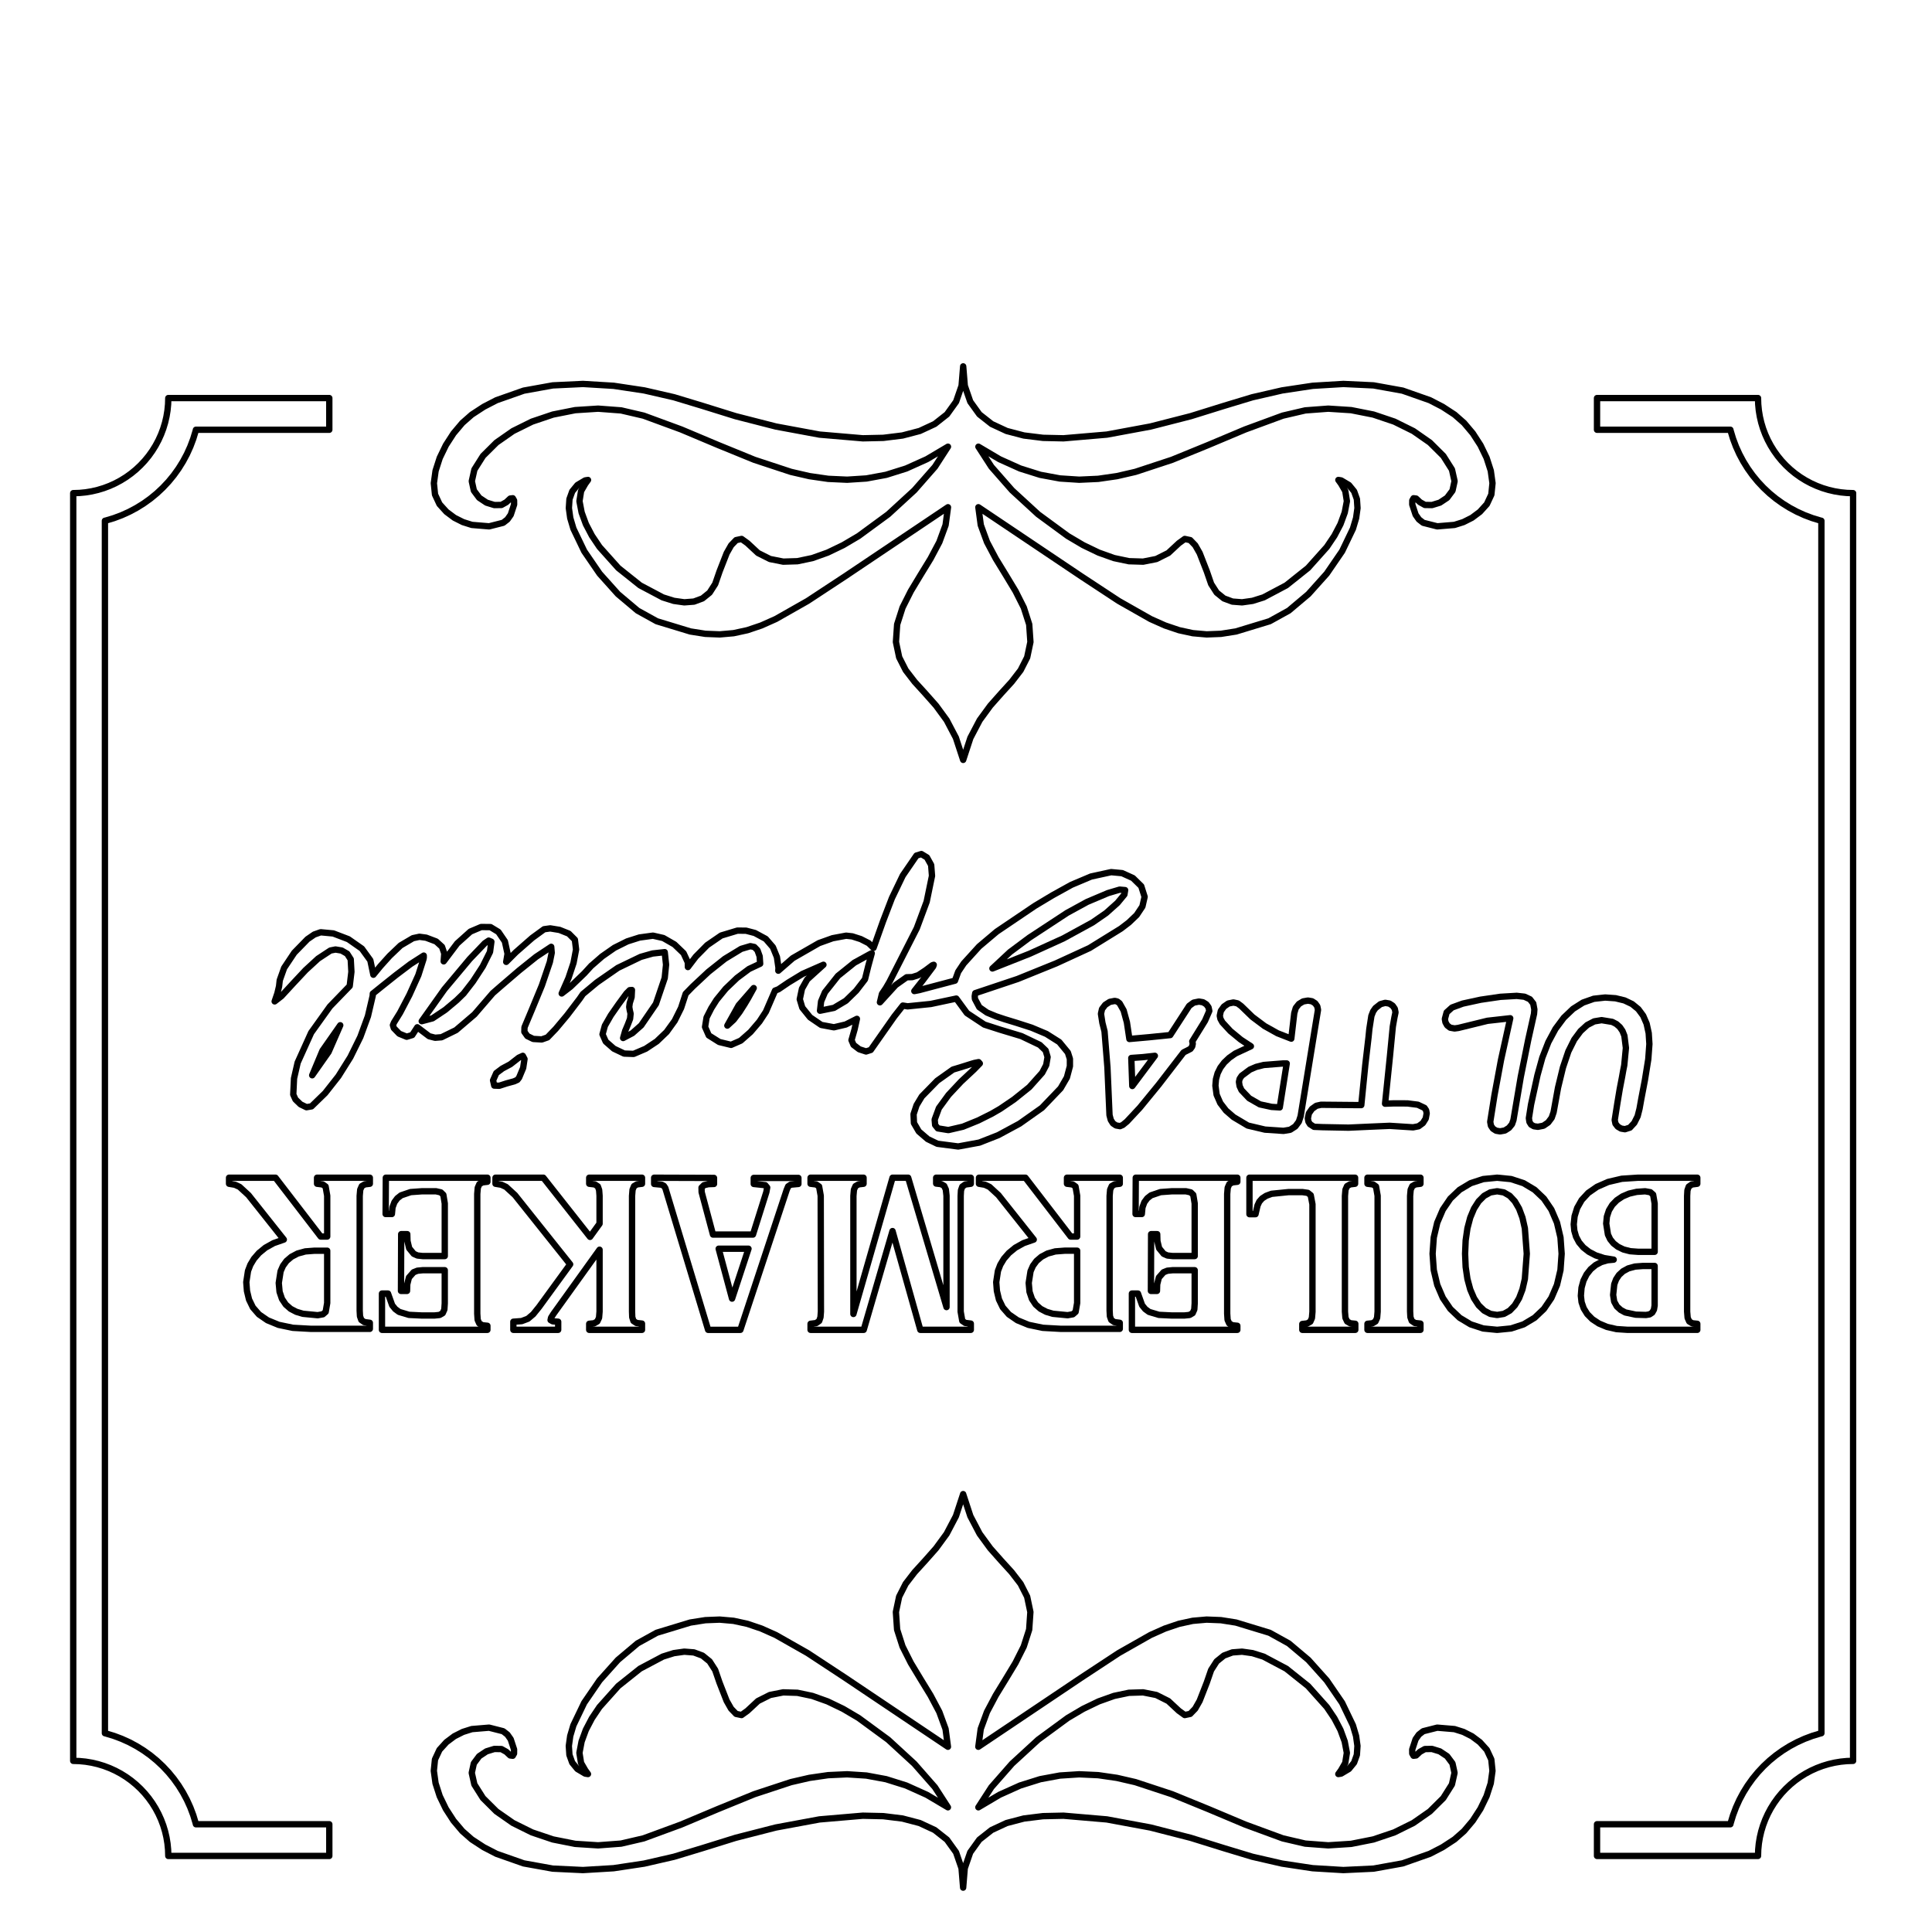 <?xml version="1.0" encoding="UTF-8" standalone="no"?>
<svg
   width="304.8mm"
   height="304.8mm"
   viewBox="0 0 304.8 304.8"
   version="1.1"
   id="svg36"
   sodipodi:docname="svg_3_1x1.svg"
   inkscape:version="1.3.2 (091e20e, 2023-11-25, custom)"
   xmlns:inkscape="http://www.inkscape.org/namespaces/inkscape"
   xmlns:sodipodi="http://sodipodi.sourceforge.net/DTD/sodipodi-0.dtd"
   xmlns="http://www.w3.org/2000/svg"
   xmlns:svg="http://www.w3.org/2000/svg">
  <defs
     id="defs36" />
  <sodipodi:namedview
     id="namedview36"
     pagecolor="#ffffff"
     bordercolor="#666666"
     borderopacity="1.0"
     inkscape:showpageshadow="2"
     inkscape:pageopacity="0.0"
     inkscape:pagecheckerboard="0"
     inkscape:deskcolor="#d1d1d1"
     inkscape:document-units="mm"
     inkscape:zoom="0.71267364"
     inkscape:cx="577.40314"
     inkscape:cy="351.49329"
     inkscape:window-width="1920"
     inkscape:window-height="1017"
     inkscape:window-x="-8"
     inkscape:window-y="-8"
     inkscape:window-maximized="1"
     inkscape:current-layer="svg36" />
  <desc
     id="desc1">Output from Flights of Ideas SVG Sketchup Plugin</desc>
  <path
     style="fill:none;stroke:#0000FF;stroke-width:1;stroke-miterlimit:4;stroke-dasharray:none;stroke-linejoin:round;stroke-linecap:round"
     d="M 136.236,186.754"
     id="path9612" />
  <path
     style="fill:none;stroke:#0000FF;stroke-width:1;stroke-miterlimit:4;stroke-dasharray:none;stroke-linejoin:round;stroke-linecap:round"
     d="M 135.456,186.846"
     id="path9611" />
  <path
     style="fill:none;stroke:#0000FF;stroke-width:1;stroke-miterlimit:4;stroke-dasharray:none;stroke-linejoin:round;stroke-linecap:round"
     d="M 16.728,273.481"
     id="path5793" />
  <path
     style="fill:none;stroke:#0000FF;stroke-width:1;stroke-miterlimit:4;stroke-dasharray:none;stroke-linejoin:round;stroke-linecap:round"
     d="M 16.552,273.44"
     id="path5792" />
  <path
     style="fill:none;stroke:#000000;stroke-width:1;stroke-miterlimit:4;stroke-dasharray:none;stroke-linejoin:round;stroke-linecap:round"
     d="m 136.236,185.8 h -8.357 v 0.953 l 0.88,0.108 0.464,0.324 0.256,1.457 0.032,18.283 -0.068,0.881 -0.204,0.592 -0.476,0.336 -0.884,0.112 V 209.8 h 8.384 l 4.544,-15.584 4.384,15.584 h 7.968 v -0.984 l -0.88,-0.108 -0.464,-0.324 -0.256,-1.457 v -18.252 l 0.048,-0.88 0.208,-0.592 0.48,-0.336 0.864,-0.112 V 185.8 h -5.466 v 0.922 l 0.78,0.092 0.484,0.276 0.26,0.572 0.108,0.98 v 17.568 L 143.276,185.8 h -2.464 l -6.176,21.498 v -18.624 l 0.084,-0.98 0.252,-0.572 0.484,-0.276 0.78,-0.092 V 185.8"
     id="face0-interior" />
  <path
     style="fill:none;stroke:#000000;stroke-width:1;stroke-miterlimit:4;stroke-dasharray:none;stroke-linejoin:round;stroke-linecap:round"
     d="m 240.871,197.794 -0.304,3.983 -0.38,1.648 -0.532,1.392 -0.672,1.12 -0.801,0.832 -0.929,0.516 -1.057,0.172 -1.073,-0.172 -0.977,-0.516 -0.865,-0.832 -0.736,-1.12 -0.596,-1.392 -0.444,-1.648 -0.276,-1.884 -0.092,-2.1 0.092,-2.108 0.276,-1.908 0.444,-1.68 0.596,-1.424 0.736,-1.152 0.865,-0.864 0.977,-0.54 1.073,-0.18 1.057,0.18 0.929,0.54 0.801,0.864 0.672,1.152 0.532,1.424 0.38,1.68 0.304,4.015"
     id="path5791" />
  <path
     style="fill:none;stroke:#000000;stroke-width:1;stroke-miterlimit:4;stroke-dasharray:none;stroke-linejoin:round;stroke-linecap:round"
     d="m 246.371,197.8 -0.184,-2.572 -0.552,-2.34 -0.884,-2.06 -1.18,-1.732 -1.465,-1.392 -1.737,-1.04 -1.981,-0.648 -2.197,-0.216 -2.197,0.216 -1.981,0.648 -1.737,1.04 -1.465,1.392 -1.18,1.732 -0.884,2.06 -0.552,2.34 -0.184,2.572 0.184,2.572 0.552,2.34 0.884,2.06 1.18,1.732 1.465,1.392 1.737,1.04 1.981,0.648 2.197,0.216 2.197,-0.216 1.981,-0.648 1.737,-1.04 1.465,-1.392 1.18,-1.732 0.884,-2.06 0.552,-2.34 0.184,-2.572"
     id="face1-interior" />
  <path
     style="fill:none;stroke:#000000;stroke-width:1;stroke-miterlimit:4;stroke-dasharray:none;stroke-linejoin:round;stroke-linecap:round"
     d="m 169.933,205.571 -0.24,1.392 -0.436,0.38 -0.827,0.148 -2.318,-0.224 -1.039,-0.308 -0.911,-0.476 -0.763,-0.668 -0.595,-0.884 -0.384,-1.128 -0.128,-1.4 0.288,-1.84 0.38,-0.864 0.563,-0.768 0.763,-0.652 0.979,-0.516 1.215,-0.336 1.471,-0.112 1.982,0 v 8.256"
     id="path5790" />
  <path
     style="fill:none;stroke:#000000;stroke-width:1;stroke-miterlimit:4;stroke-dasharray:none;stroke-linejoin:round;stroke-linecap:round"
     d="m 176.658,209.644 v -0.953 l -0.864,-0.112 -0.48,-0.336 -0.208,-0.593 -0.048,-0.881 v -18.094 l 0.084,-0.981 0.252,-0.572 0.484,-0.276 0.78,-0.092 V 185.8 h -8.325 v 0.953 l 0.88,0.108 0.464,0.324 0.256,1.458 v 6.438 h -1.023 L 161.776,185.8 h -7.328 v 0.953 l 0.928,0.156 0.736,0.34 1.408,1.297 5.568,7.013 -1.604,0.56 -1.292,0.72 -1.02,0.836 -0.788,0.908 -0.572,0.952 -0.372,0.968 -0.272,1.776 0.108,1.388 0.324,1.348 0.608,1.252 0.96,1.1 1.344,0.924 1.76,0.724 2.244,0.468 2.796,0.156 h 9.345"
     id="face2-interior" />
  <path
     style="fill:none;stroke:#000000;stroke-width:1;stroke-miterlimit:4;stroke-dasharray:none;stroke-linejoin:round;stroke-linecap:round"
     d="m 113.382,197.003 h 4.704 l -2.592,7.872 -2.112,-7.872"
     id="path5789" />
  <path
     style="fill:none;stroke:#000000;stroke-width:1;stroke-miterlimit:4;stroke-dasharray:none;stroke-linejoin:round;stroke-linecap:round"
     d="m 116.805,209.8 7.296,-22.055 0.24,-0.58 0.4,-0.268 1.216,-0.112 v -0.953 l -7.04,0 v 0.953 l 1.808,0.192 0.308,0.369 -0.132,0.722 -2.112,6.702 h -6.304 l -1.792,-6.702 -0.016,-0.706 0.384,-0.385 0.688,-0.16 0.896,-0.032 v -0.953 l -9.44,-0.031 2e-5,0.984 1.168,0.112 0.364,0.188 0.228,0.34 6.752,22.375 h 5.088"
     id="face3-interior" />
  <path
     style="fill:none;stroke:#000000;stroke-width:1;stroke-miterlimit:4;stroke-dasharray:none;stroke-linejoin:round;stroke-linecap:round"
     d="m 292.352,277.8 0,-200 -0.981,-0.032 -0.977,-0.096 -0.968,-0.16 -0.956,-0.223 -0.939,-0.285 -0.178,-0.067 -0.74,-0.279 -0.894,-0.405 -0.866,-0.463 -0.834,-0.518 -0.798,-0.572 -0.759,-0.623 -0.716,-0.671 -0.671,-0.716 -0.623,-0.759 -0.572,-0.798 L 279.361,70.3 278.899,69.434 278.494,68.54 278.215,67.8 l -0.067,-0.178 -0.285,-0.939 -0.223,-0.956 -0.16,-0.968 -0.096,-0.977 L 277.352,62.8 h -25.4 v 5 h 21.04 l 0.041,0.176 0.38,1.252 0.461,1.225 0.54,1.192 0.617,1.154 0.691,1.111 0.762,1.064 0.83,1.012 0.895,0.955 0.955,0.895 1.012,0.83 1.064,0.762 1.111,0.691 1.154,0.617 1.192,0.54 1.225,0.461 1.252,0.38 0.176,0.041 0,191.281 -0.176,0.041 -1.252,0.38 -1.225,0.461 -1.192,0.54 -1.154,0.617 -1.111,0.691 -1.064,0.762 -1.012,0.83 -0.955,0.895 -0.895,0.955 -0.83,1.012 -0.762,1.064 -0.691,1.111 -0.617,1.154 -0.54,1.192 -0.461,1.225 -0.38,1.252 -0.041,0.176 -21.04,0 v 5 l 25.4,0 0.032,-0.981 0.096,-0.977 0.16,-0.968 0.223,-0.956 0.285,-0.939 0.067,-0.178 0.279,-0.74 0.405,-0.894 0.463,-0.866 0.518,-0.834 0.572,-0.798 0.623,-0.759 0.671,-0.716 0.716,-0.671 0.759,-0.623 0.798,-0.572 0.834,-0.518 0.866,-0.463 0.894,-0.405 0.74,-0.279 0.178,-0.067 0.939,-0.285 0.956,-0.223 0.968,-0.16 0.977,-0.096 0.981,-0.032"
     id="face4-interior" />
  <path
     style="fill:none;stroke:#000000;stroke-width:1;stroke-miterlimit:4;stroke-dasharray:none;stroke-linejoin:round;stroke-linecap:round"
     d="m 88.061,208.519 -0.86,-0.064 -0.34,-0.192 0.076,-0.376 0.388,-0.616 7.264,-10.112 v 9.76 l -0.08,0.976 -0.272,0.578 -0.496,0.292 -0.784,0.082 V 209.8 h 8.325 v -0.984 l -0.864,-0.096 -0.48,-0.32 -0.192,-0.592 -0.032,-0.88 v -18.252 l 0.08,-0.981 0.24,-0.572 0.472,-0.276 0.776,-0.092 V 185.8 h -8.325 v 0.953 l 0.884,0.104 0.476,0.312 0.204,0.576 0.068,0.896 v 4.416 l -1.504,2.08 L 85.725,185.8 h -7.552 v 0.953 l 0.928,0.156 0.736,0.34 1.408,1.296 8.704,10.915 -4.896,6.722 -0.928,1.152 -0.848,0.72 -0.976,0.368 -1.312,0.096 V 209.8 h 7.072 v -1.281"
     id="face5-interior" />
  <path
     style="fill:none;stroke:#000000;stroke-width:1;stroke-miterlimit:4;stroke-dasharray:none;stroke-linejoin:round;stroke-linecap:round"
     d="M 162.804,204.932"
     id="path5788" />
  <path
     style="fill:none;stroke:#000000;stroke-width:1;stroke-miterlimit:4;stroke-dasharray:none;stroke-linejoin:round;stroke-linecap:round"
     d="M 162.42,203.804"
     id="path5787" />
  <path
     style="fill:none;stroke:#000000;stroke-width:1;stroke-miterlimit:4;stroke-dasharray:none;stroke-linejoin:round;stroke-linecap:round"
     d="M 162.292,202.404"
     id="path5786" />
  <path
     style="fill:none;stroke:#000000;stroke-width:1;stroke-miterlimit:4;stroke-dasharray:none;stroke-linejoin:round;stroke-linecap:round"
     d="M 162.58,200.564"
     id="path5785" />
  <path
     style="fill:none;stroke:#000000;stroke-width:1;stroke-miterlimit:4;stroke-dasharray:none;stroke-linejoin:round;stroke-linecap:round"
     d="M 162.96,199.7"
     id="path5784" />
  <path
     style="fill:none;stroke:#000000;stroke-width:1;stroke-miterlimit:4;stroke-dasharray:none;stroke-linejoin:round;stroke-linecap:round"
     d="M 163.523,198.932"
     id="path5783" />
  <path
     style="fill:none;stroke:#000000;stroke-width:1;stroke-miterlimit:4;stroke-dasharray:none;stroke-linejoin:round;stroke-linecap:round"
     d="M 164.287,198.28"
     id="path5782" />
  <path
     style="fill:none;stroke:#000000;stroke-width:1;stroke-miterlimit:4;stroke-dasharray:none;stroke-linejoin:round;stroke-linecap:round"
     d="M 165.266,197.764"
     id="path5781" />
  <path
     style="fill:none;stroke:#000000;stroke-width:1;stroke-miterlimit:4;stroke-dasharray:none;stroke-linejoin:round;stroke-linecap:round"
     d="M 166.48,197.428"
     id="path5780" />
  <path
     style="fill:none;stroke:#000000;stroke-width:1;stroke-miterlimit:4;stroke-dasharray:none;stroke-linejoin:round;stroke-linecap:round"
     d="M 167.951,197.316"
     id="path5779" />
  <path
     style="fill:none;stroke:#000000;stroke-width:1;stroke-miterlimit:4;stroke-dasharray:none;stroke-linejoin:round;stroke-linecap:round"
     d="M 169.933,197.316"
     id="path5778" />
  <path
     style="fill:none;stroke:#000000;stroke-width:1;stroke-miterlimit:4;stroke-dasharray:none;stroke-linejoin:round;stroke-linecap:round"
     d="M 169.933,205.571"
     id="path5777" />
  <path
     style="fill:none;stroke:#000000;stroke-width:1;stroke-miterlimit:4;stroke-dasharray:none;stroke-linejoin:round;stroke-linecap:round"
     d="M 169.693,206.964"
     id="path5776" />
  <path
     style="fill:none;stroke:#000000;stroke-width:1;stroke-miterlimit:4;stroke-dasharray:none;stroke-linejoin:round;stroke-linecap:round"
     d="M 169.258,207.344"
     id="path5775" />
  <path
     style="fill:none;stroke:#000000;stroke-width:1;stroke-miterlimit:4;stroke-dasharray:none;stroke-linejoin:round;stroke-linecap:round"
     d="M 168.431,207.492"
     id="path5774" />
  <path
     style="fill:none;stroke:#000000;stroke-width:1;stroke-miterlimit:4;stroke-dasharray:none;stroke-linejoin:round;stroke-linecap:round"
     d="M 166.113,207.268"
     id="path5773" />
  <path
     style="fill:none;stroke:#000000;stroke-width:1;stroke-miterlimit:4;stroke-dasharray:none;stroke-linejoin:round;stroke-linecap:round"
     d="M 165.074,206.96"
     id="path5772" />
  <path
     style="fill:none;stroke:#000000;stroke-width:1;stroke-miterlimit:4;stroke-dasharray:none;stroke-linejoin:round;stroke-linecap:round"
     d="M 164.163,206.484"
     id="path5771" />
  <path
     style="fill:none;stroke:#000000;stroke-width:1;stroke-miterlimit:4;stroke-dasharray:none;stroke-linejoin:round;stroke-linecap:round"
     d="M 163.399,205.816"
     id="face6-interior" />
  <path
     style="fill:none;stroke:#000000;stroke-width:1;stroke-miterlimit:4;stroke-dasharray:none;stroke-linejoin:round;stroke-linecap:round"
     d="m 70.134,156.04 3.973,-4.747 2.373,-2.48 0.62,-0.42 0.42,0.18 -0.213,1.6 -1.147,2.293 -1.547,2.373 -1.467,1.894 -1.094,1.066 -1.813,1.52 -2,1.333 -1.707,0.453 3.6,-5.067"
     id="path5770" />
  <path
     style="fill:none;stroke:#000000;stroke-width:1;stroke-miterlimit:4;stroke-dasharray:none;stroke-linejoin:round;stroke-linecap:round"
     d="m 131.565,159.007 -2.194,0.447 0.167,-1.473 0.607,-1.433 2.053,-2.587 2.586,-2.08 2.427,-1.333 0.32,-0.16 -0.56,2.053 -0.507,2.054 -1.393,1.806 -1.62,1.58 -1.887,1.127"
     id="path5769" />
  <path
     style="fill:none;stroke:#000000;stroke-width:1;stroke-miterlimit:4;stroke-dasharray:none;stroke-linejoin:round;stroke-linecap:round"
     d="m 159.343,150.2 3.04,-2.266 5.974,-3.92 3.16,-1.727 3.293,-1.393 1.833,-0.543 0.86,0.077 -0.113,0.697 -1.087,1.317 -1.787,1.6 -2.16,1.493 -4.587,2.507 -5.307,2.413 -5.894,2.333 2.773,-2.587"
     id="path5768" />
  <path
     style="fill:none;stroke:#000000;stroke-width:1;stroke-miterlimit:4;stroke-dasharray:none;stroke-linejoin:round;stroke-linecap:round"
     d="m 116.535,158.6 2.373,-2.72 -0.853,1.547 -0.587,0.987 -0.8,1.253 -0.933,1.227 -0.987,0.907 1.787,-3.2"
     id="path5767" />
  <path
     style="fill:none;stroke:#000000;stroke-width:1;stroke-miterlimit:4;stroke-dasharray:none;stroke-linejoin:round;stroke-linecap:round"
     d="m 51.84,165.96 -2.587,3.68 1.627,-3.893 2.8,-4 -1.84,4.213"
     id="path5766" />
  <path
     style="fill:none;stroke:#000000;stroke-width:1;stroke-miterlimit:4;stroke-dasharray:none;stroke-linejoin:round;stroke-linecap:round"
     d="m 93.323,152.32 -1.147,1.253 -2.174,2.094 -1.387,1.067 1.067,-2.427 0.8,-2.4 0.4,-2.107 -0.187,-1.547 -0.96,-0.96 -1.467,-0.587 -1.467,-0.24 -0.96,0.133 -1.867,1.36 -2.587,2.267 -1.525,1.525 0.216,-1.285 -0.426,-1.947 -1.02,-1.497 -1.247,-0.757 -1.473,-0.017 -1.7,0.723 -2.08,1.867 -2.133,2.827 0.093,-1.24 -0.36,-1.053 -0.92,-0.84 -1.587,-0.6 -1.053,-0.14 -1.027,0.22 -1.947,1.147 -1.733,1.653 -1.44,1.6 -1.122,1.366 -0.478,-2.273 -1.333,-1.84 -2.133,-1.493 -2.373,-0.907 -2,-0.186 -1,0.353 -1.08,0.74 -2.08,2.133 -1.6,2.4 -0.693,1.947 -0.107,0.96 -0.267,1.12 -0.427,1.253 1.066,-0.827 1.867,-2.027 1.947,-2.08 1.973,-1.813 1.947,-1.28 0.8,-0.16 0.96,0.16 0.88,0.507 0.56,0.88 0.107,1.973 -0.267,2.24 -3.12,3.227 -2.96,4.133 -2.133,4.72 -0.573,2.5 -0.12,2.54 0.347,0.774 0.8,0.773 0.933,0.453 0.8,-0.133 2.153,-2.094 2.087,-2.653 1.893,-3.02 1.573,-3.193 1.193,-3.26 0.753,-3.22 0.02,-0.353 0.033,-0.02 1.52,-1.227 2.107,-1.68 2.293,-1.733 2.08,-1.333 v 0.32 l -0.053,0.267 -0.8,2.507 -1.413,3.12 -1.467,2.8 -0.96,1.547 -0.167,0.407 0.14,0.473 0.853,0.88 1.174,0.48 0.88,-0.267 0.8,-1.226 1.867,1.413 0.94,0.24 1.007,-0.08 2.293,-1.12 2.907,-2.48 2.889,-3.354 1.353,-1.179 2.8,-2.4 2.693,-2.16 2.373,-1.573 0.08,0.947 -0.293,1.453 -1.253,3.68 -1.573,3.813 -1.174,2.8 -0.02,0.72 0.473,0.667 0.927,0.453 1.34,0.08 0.907,-0.32 1.307,-1.36 1.787,-2.133 1.973,-2.587 0.522,-0.761 2.211,-1.839 3.307,-2.293 3.6,-1.733 1.88,-0.533 1.907,-0.213 0.213,1.98 -0.213,2.1 -1.387,4.08 -2.32,3.387 -1.393,1.233 -1.46,0.767 0.32,-1.12 0.427,-1.013 0.347,-0.907 0.08,-0.8 -0.133,-0.56 -0.08,-0.507 0.08,-0.613 0.293,-0.933 0.054,-1.12 -0.347,0.027 -0.507,0.507 -1.253,1.707 -1.227,1.76 -0.933,1.627 -0.373,1.36 0.507,1.147 1.28,1.12 1.627,0.773 1.493,0.053 1.9,-0.813 1.753,-1.16 1.547,-1.48 1.28,-1.773 1.007,-2.027 0.727,-2.24 1.106,-1.133 2.48,-2.32 2.587,-2.053 2.587,-1.573 1.44,-0.427 0.627,0.133 0.493,0.507 0.347,0.96 0.08,1.173 -1.76,0.827 -1.893,1.413 -1.786,1.707 -1.44,1.76 -0.827,1.307 -0.747,1.467 -0.24,1.493 0.587,1.333 1.653,1.04 1.867,0.453 1.52,-0.666 1.547,-1.36 1.413,-1.653 1.013,-1.547 1.44,-3.333 0.543,-0.213 1.573,-1.067 2.24,-1.36 3.28,-1.44 -2.56,2.32 -0.827,1.46 -0.347,1.66 0.4,1.333 1.227,1.52 1.76,1.2 2,0.373 1.867,-0.44 1.76,-0.893 -0.373,1.68 -0.48,1.68 0.32,0.747 0.907,0.693 1.067,0.347 0.747,-0.24 3.707,-5.28 1.356,-1.721 0.749,0.121 3.654,-0.373 4.027,-0.853 1.68,2.293 2.747,1.813 2.48,0.8 3.36,1.013 2.907,1.387 0.92,0.88 0.307,1.04 -0.213,1.26 -0.64,1.22 -2.027,2.267 -2.427,1.947 -2.16,1.467 -1.333,0.773 -2.133,1.067 -2.427,0.987 -2.293,0.533 -1.653,-0.267 -0.433,-0.533 -0.073,-0.854 0.667,-1.813 1.52,-2.08 1.973,-2.107 2.027,-1.893 0.934,-0.96 -0.187,-0.213 -0.667,0.133 -0.453,0.133 -1.867,0.587 -1.067,0.32 -2.48,1.76 -2.427,2.48 -0.833,1.38 -0.473,1.42 0.06,1.4 0.767,1.32 1.4,1.207 1.533,0.74 3.28,0.427 3.333,-0.613 2.987,-1.173 3.36,-1.813 3.547,-2.507 2.933,-3.067 0.993,-1.713 0.473,-1.78 -5e-5,-1.153 -0.32,-1.007 -1.36,-1.653 -2.027,-1.28 -2.347,-0.987 -2.32,-0.747 -1.92,-0.587 -1.36,-0.453 -1.413,-0.587 -1.227,-0.853 -0.693,-1.307 -0.027,-0.427 0.08,-0.48 6.693,-2.24 6.053,-2.453 5.28,-2.427 4.96,-3.067 1.253,-0.96 1.227,-1.173 0.907,-1.36 0.347,-1.52 -0.533,-1.68 -1.307,-1.28 -1.707,-0.773 -1.733,-0.16 -3.173,0.693 -3.093,1.307 -2.987,1.653 -2.8,1.68 -6,4.053 -2.78,2.347 -2.42,2.667 -0.88,1.32 -0.507,1.4 -5.653,1.493 -0.759,0.149 1.294,-1.642 1.68,-2.24 0.087,-0.26 -0.22,0.073 -1.067,0.8 -1.173,0.774 -0.933,0.293 -0.88,0.027 -1.733,1.227 -2.48,2.72 0.32,-1.333 0.613,-0.907 0.56,-0.96 4.32,-8.48 1.56,-4.2 0.84,-4.067 -0.133,-1.707 -0.666,-1.2 -0.88,-0.533 -0.773,0.24 -2.16,3.147 -1.707,3.547 -1.413,3.68 -1.28,3.6 -0.213,0.587 -0.774,-0.747 -1.253,-0.64 -1.333,-0.427 -0.96,-0.107 -2.14,0.4 -2.153,0.773 -4.133,2.373 -2.277,1.978 0.028,-0.458 -0.247,-1.693 -0.633,-1.56 -1.127,-1.307 -1.727,-0.933 -1.38,-0.36 -1.367,-0.013 -2.56,0.773 -2.213,1.52 -1.787,1.813 -1.25,1.641 -0.016,-0.747 -0.666,-1.439 -1.44,-1.383 -1.76,-1.01 -1.627,-0.372 -2.133,0.292 -1.92,0.611 -2.027,1.01 -1.947,1.358 -1.653,1.44"
     id="face7-interior" />
  <path
     style="fill:none;stroke:#000000;stroke-width:1;stroke-miterlimit:4;stroke-dasharray:none;stroke-linejoin:round;stroke-linecap:round"
     d="m 261.042,205.954 -0.11,0.657 -0.265,0.469 -0.421,0.282 -0.577,0.094 -1.613,-0.048 -1.645,-0.352 -0.715,-0.387 -0.611,-0.555 -0.427,-0.775 -0.164,-1.047 0.176,-1.678 0.291,-0.775 0.459,-0.695 0.639,-0.587 0.83,-0.451 1.046,-0.288 1.285,-0.096 h 1.82 v 6.232"
     id="path5765" />
  <path
     style="fill:none;stroke:#000000;stroke-width:1;stroke-miterlimit:4;stroke-dasharray:none;stroke-linejoin:round;stroke-linecap:round"
     d="m 253.402,193.034 0.108,-1.097 0.324,-0.985 0.528,-0.865 0.719,-0.737 0.891,-0.597 1.043,-0.444 1.191,-0.276 1.335,-0.092 0.827,0.148 0.436,0.38 0.24,1.394 v 7.625 h -2.622 l -1.247,-0.092 -1.055,-0.276 -0.871,-0.424 -0.695,-0.537 -0.523,-0.645 -0.356,-0.749 -0.272,-1.73"
     id="path5764" />
  <path
     style="fill:none;stroke:#000000;stroke-width:1;stroke-miterlimit:4;stroke-dasharray:none;stroke-linejoin:round;stroke-linecap:round"
     d="m 267.768,209.8 v -0.953 l -0.784,-0.08 -0.48,-0.288 -0.256,-0.576 -0.08,-0.977 v -18.251 l 0.048,-0.88 0.208,-0.592 0.48,-0.336 0.864,-0.112 V 185.8 h -9.345 l -2.572,0.168 -2.148,0.504 -1.752,0.768 -1.384,0.96 -1.036,1.12 -0.708,1.248 -0.408,1.304 -0.136,1.288 0.092,1 0.276,0.952 0.468,0.884 0.668,0.796 0.876,0.692 1.092,0.572 1.308,0.424 1.524,0.248 -1.003,0.096 -0.963,0.288 -0.887,0.472 -0.775,0.648 -0.644,0.816 -0.492,0.976 -0.312,1.128 -0.104,1.272 0.112,1.007 0.336,0.976 0.564,0.908 0.796,0.804 1.032,0.68 1.272,0.536 1.516,0.348 1.764,0.116 h 10.975"
     id="face8-interior" />
  <path
     style="fill:none;stroke:#000000;stroke-width:1;stroke-miterlimit:4;stroke-dasharray:none;stroke-linejoin:round;stroke-linecap:round"
     d="m 150.811,116.408 1.141,3.475 1.141,-3.475 1.466,-2.791 1.672,-2.285 1.731,-1.957 1.645,-1.806 1.412,-1.832 1.034,-2.036 0.51,-2.418 -0.191,-2.773 -0.854,-2.663 -1.305,-2.592 -1.544,-2.559 -1.57,-2.564 -1.384,-2.608 -0.986,-2.69 -0.376,-2.81 16.216,10.885 5.933,3.903 5.012,2.845 2.285,1.019 2.204,0.746 2.172,0.471 2.19,0.192 2.257,-0.089 2.374,-0.374 5.298,-1.612 3.03,-1.676 3.093,-2.605 2.893,-3.227 2.43,-3.542 1.705,-3.55 0.499,-1.682 0.219,-1.568 -0.093,-1.416 -0.439,-1.226 -0.817,-0.997 -1.228,-0.73 -0.443,-0.07 0.431,0.598 0.664,1.152 0.254,1.592 -0.343,1.798 -0.67,1.828 -0.955,1.823 -1.199,1.783 -2.962,3.312 -3.438,2.742 -3.581,1.898 -1.74,0.547 -1.651,0.232 -1.52,-0.116 -1.347,-0.499 -1.133,-0.916 -0.878,-1.368 -0.685,-1.984 -1.124,-2.878 -0.704,-1.238 -0.787,-0.817 -0.862,-0.183 -0.927,0.667 -1.661,1.546 -1.895,0.952 -2.088,0.414 -2.239,-0.068 -2.35,-0.494 -2.419,-0.864 -2.447,-1.178 -2.435,-1.437 -4.668,-3.425 -4.124,-3.789 -3.253,-3.705 -2.053,-3.174 3.339,1.976 3.251,1.464 3.173,0.997 3.103,0.575 3.043,0.197 2.992,-0.137 2.95,-0.427 2.917,-0.672 5.773,-1.902 5.751,-2.35 5.803,-2.442 5.927,-2.18 3.545,-0.825 3.628,-0.274 3.615,0.233 3.507,0.696 3.303,1.114 3.004,1.488 2.609,1.819 2.119,2.105 1.361,2.155 0.41,1.829 -0.326,1.489 -0.846,1.134 -1.151,0.765 -1.24,0.381 -1.114,-0.017 -0.772,-0.431 -0.615,-0.575 -0.404,-0.05 -0.201,0.353 -0.007,0.633 0.531,1.616 0.521,0.739 0.679,0.529 2.212,0.562 2.718,-0.226 1.405,-0.444 1.358,-0.684 1.254,-0.939 1.093,-1.208 0.707,-1.517 0.183,-1.79 -0.272,-1.962 -0.656,-2.033 -0.969,-2.003 -1.212,-1.872 -1.385,-1.64 -1.487,-1.308 -1.896,-1.238 -2.007,-1.037 -4.294,-1.51 -4.582,-0.827 -4.766,-0.226 -4.846,0.292 -4.821,0.727 -4.693,1.079 -4.46,1.349 -5.263,1.639 -6.351,1.627 -6.878,1.276 -6.844,0.586 -3.233,-0.072 -3.014,-0.372 -2.725,-0.714 -2.365,-1.099 -1.936,-1.526 -1.436,-1.996 -0.866,-2.508 -0.252,-3.063 -0.252,3.063 -0.866,2.508 -1.436,1.996 -1.936,1.526 -2.365,1.099 -2.725,0.714 -3.014,0.372 -3.233,0.072 -6.844,-0.586 -6.878,-1.276 -6.351,-1.627 -5.263,-1.639 -4.46,-1.349 -4.693,-1.079 -4.821,-0.727 -4.846,-0.292 -4.766,0.226 -4.582,0.827 -4.294,1.51 -2.007,1.037 -1.896,1.238 -1.487,1.308 -1.385,1.64 -1.212,1.872 -0.969,2.003 -0.656,2.033 -0.272,1.962 0.183,1.79 0.707,1.517 1.093,1.208 1.254,0.939 1.358,0.684 1.405,0.444 2.718,0.226 2.212,-0.562 0.679,-0.529 0.521,-0.739 0.531,-1.616 -0.007,-0.633 -0.201,-0.353 -0.404,0.05 -0.615,0.575 -0.772,0.431 -1.114,0.017 -1.24,-0.381 -1.151,-0.765 -0.846,-1.134 -0.326,-1.489 0.41,-1.829 1.361,-2.155 2.119,-2.105 2.609,-1.819 3.004,-1.488 3.303,-1.114 3.507,-0.696 3.615,-0.233 3.628,0.274 3.545,0.825 5.927,2.18 5.803,2.442 5.751,2.35 5.773,1.902 2.917,0.672 2.95,0.427 2.992,0.137 3.043,-0.197 3.103,-0.575 3.173,-0.997 3.251,-1.464 3.339,-1.976 -2.053,3.174 -3.253,3.705 -4.124,3.789 -4.668,3.425 -2.435,1.437 -2.447,1.178 -2.419,0.864 -2.35,0.494 -2.239,0.068 -2.088,-0.414 -1.895,-0.952 -1.661,-1.546 -0.927,-0.667 -0.862,0.183 -0.787,0.817 -0.704,1.238 -1.124,2.878 -0.685,1.984 -0.878,1.368 -1.133,0.916 -1.347,0.499 -1.52,0.116 -1.651,-0.232 -1.74,-0.547 -3.581,-1.898 -3.438,-2.742 -2.962,-3.312 -1.199,-1.783 -0.955,-1.823 -0.67,-1.828 -0.343,-1.798 0.254,-1.592 0.664,-1.152 0.431,-0.598 -0.443,0.07 -1.228,0.73 -0.817,0.997 -0.439,1.226 -0.094,1.416 0.219,1.568 0.499,1.682 1.705,3.55 2.43,3.542 2.893,3.227 3.093,2.605 3.03,1.676 5.298,1.612 2.374,0.374 2.257,0.089 2.19,-0.192 2.172,-0.471 2.204,-0.746 2.285,-1.019 5.012,-2.845 5.933,-3.903 16.216,-10.885 -0.376,2.81 -0.986,2.69 -1.384,2.608 -1.57,2.564 -1.544,2.559 -1.305,2.592 -0.854,2.663 -0.191,2.773 0.51,2.418 1.034,2.036 1.412,1.832 1.645,1.806 1.731,1.957 1.672,2.285 1.466,2.791"
     id="face9-interior" />
  <path
     style="fill:none;stroke:#000000;stroke-width:1;stroke-miterlimit:4;stroke-dasharray:none;stroke-linejoin:round;stroke-linecap:round"
     d="m 44.491,204.932 0.595,0.884 0.763,0.668 0.911,0.476 1.039,0.308 2.318,0.224 0.827,-0.148 0.436,-0.38 0.24,-1.392 v -8.256 l -1.982,0 -1.471,0.112 -1.215,0.336 -0.979,0.516 -0.763,0.652 -0.563,0.768 -0.38,0.864 -0.288,1.84 0.128,1.4 0.384,1.128"
     id="face10-interior" />
  <path
     style="fill:none;stroke:#000000;stroke-width:1;stroke-miterlimit:4;stroke-dasharray:none;stroke-linejoin:round;stroke-linecap:round"
     d="M 118.909,155.88"
     id="path5763" />
  <path
     style="fill:none;stroke:#000000;stroke-width:1;stroke-miterlimit:4;stroke-dasharray:none;stroke-linejoin:round;stroke-linecap:round"
     d="M 118.056,157.426"
     id="path5762" />
  <path
     style="fill:none;stroke:#000000;stroke-width:1;stroke-miterlimit:4;stroke-dasharray:none;stroke-linejoin:round;stroke-linecap:round"
     d="M 117.469,158.413"
     id="path5761" />
  <path
     style="fill:none;stroke:#000000;stroke-width:1;stroke-miterlimit:4;stroke-dasharray:none;stroke-linejoin:round;stroke-linecap:round"
     d="M 116.669,159.667"
     id="path5760" />
  <path
     style="fill:none;stroke:#000000;stroke-width:1;stroke-miterlimit:4;stroke-dasharray:none;stroke-linejoin:round;stroke-linecap:round"
     d="M 115.736,160.893"
     id="path5759" />
  <path
     style="fill:none;stroke:#000000;stroke-width:1;stroke-miterlimit:4;stroke-dasharray:none;stroke-linejoin:round;stroke-linecap:round"
     d="M 114.749,161.8"
     id="path5758" />
  <path
     style="fill:none;stroke:#000000;stroke-width:1;stroke-miterlimit:4;stroke-dasharray:none;stroke-linejoin:round;stroke-linecap:round"
     d="M 116.535,158.6"
     id="face11-interior" />
  <path
     style="fill:none;stroke:#000000;stroke-width:1;stroke-miterlimit:4;stroke-dasharray:none;stroke-linejoin:round;stroke-linecap:round"
     d="m 205.458,209.8 h 8.357 v -0.953 l -0.784,-0.08 -0.496,-0.288 -0.272,-0.576 -0.08,-0.977 v -18.251 l 0.084,-0.981 0.252,-0.572 0.484,-0.276 0.78,-0.092 V 185.8 h -16.663 v 5.754 h 0.953 l 0.32,-1.376 0.276,-0.596 0.444,-0.508 0.639,-0.416 0.863,-0.32 2.702,-0.272 h 2.142 l 0.859,0.124 0.468,0.372 0.272,1.425 v 16.97 l -0.084,0.981 -0.252,0.572 -0.484,0.276 -0.78,0.092 V 209.8"
     id="face12-interior" />
  <path
     style="fill:none;stroke:#000000;stroke-width:1;stroke-miterlimit:4;stroke-dasharray:none;stroke-linejoin:round;stroke-linecap:round"
     d="m 16.728,273.481 -0.176,-0.041 0,-191.281 0.176,-0.041 1.252,-0.38 1.225,-0.461 1.192,-0.54 1.154,-0.617 1.111,-0.691 1.064,-0.762 1.012,-0.83 0.955,-0.895 0.895,-0.955 0.83,-1.012 0.762,-1.064 0.691,-1.111 0.617,-1.154 0.54,-1.192 0.461,-1.225 0.38,-1.252 L 30.911,67.8 h 21.04 v -5 h -25.4 l -0.032,0.981 -0.096,0.977 -0.16,0.968 -0.223,0.956 -0.285,0.939 L 25.689,67.8 25.41,68.54 25.005,69.434 24.542,70.3 l -0.518,0.834 -0.572,0.798 -0.623,0.759 -0.671,0.716 -0.716,0.671 -0.759,0.623 -0.798,0.572 -0.834,0.518 -0.866,0.463 -0.894,0.405 -0.74,0.279 -0.178,0.067 -0.939,0.285 -0.956,0.223 -0.968,0.16 -0.977,0.096 -0.981,0.032 0,200 0.981,0.032 0.977,0.096 0.968,0.16 0.956,0.223 0.939,0.285 0.178,0.067 0.74,0.279 0.894,0.405 0.866,0.463 0.834,0.518 0.798,0.572 0.759,0.623 0.716,0.671 0.671,0.716 0.623,0.759 0.572,0.798 0.518,0.834 0.463,0.866 0.405,0.894 0.279,0.74 0.067,0.178 0.285,0.939 0.223,0.956 0.16,0.968 0.096,0.977 0.032,0.981 h 25.4 v -5 H 30.911 l -0.041,-0.176 -0.38,-1.252 -0.461,-1.225 -0.54,-1.192 -0.617,-1.154 -0.691,-1.111 -0.762,-1.064 -0.83,-1.012 -0.895,-0.955 -0.955,-0.895 -1.012,-0.83 -1.064,-0.762 -1.111,-0.691 -1.154,-0.617 -1.192,-0.54 -1.225,-0.461 -1.252,-0.38"
     id="face13-interior" />
  <path
     style="fill:none;stroke:#000000;stroke-width:1;stroke-miterlimit:4;stroke-dasharray:none;stroke-linejoin:round;stroke-linecap:round"
     d="m 81.629,170.36 0.267,-0.347 0.64,-1.533 0.213,-1.4 -0.267,-0.507 -0.64,0.293 -1.333,1.04 -1.253,0.667 -0.96,0.72 -0.507,1.147 0.187,0.827 0.8,0.027 1.147,-0.373 1.173,-0.32 0.533,-0.24"
     id="face14-interior" />
  <path
     style="fill:none;stroke:#000000;stroke-width:1;stroke-miterlimit:4;stroke-dasharray:none;stroke-linejoin:round;stroke-linecap:round"
     d="m 195.895,169.71 -0.325,0.484 -0.108,0.484 0.101,0.662 0.302,0.651 1.207,1.271 1.688,0.967 1.845,0.401 1.295,0.079 1.099,-6.934 h -0.563 l -3.063,0.242 -1.199,0.303 -0.978,0.424 -1.3,0.968"
     id="face15-interior" />
  <path
     style="fill:none;stroke:#000000;stroke-width:1;stroke-miterlimit:4;stroke-dasharray:none;stroke-linejoin:round;stroke-linecap:round"
     d="m 224.096,208.816 -0.88,-0.096 -0.496,-0.336 -0.208,-0.592 -0.048,-0.896 v -18.22 l 0.088,-0.981 0.264,-0.572 0.496,-0.276 0.784,-0.092 V 185.8 h -8.357 v 0.953 l 0.88,0.108 0.464,0.324 0.256,1.457 v 18.283 l -0.08,0.977 -0.256,0.576 -0.48,0.288 -0.784,0.08 V 209.8 h 8.357 v -0.984"
     id="face16-interior" />
  <path
     style="fill:none;stroke:#000000;stroke-width:1;stroke-miterlimit:4;stroke-dasharray:none;stroke-linejoin:round;stroke-linecap:round"
     d="m 151.952,235.717 -1.141,3.475 -1.466,2.791 -1.672,2.285 -1.731,1.957 -1.645,1.806 -1.412,1.832 -1.034,2.036 -0.51,2.418 0.191,2.773 0.854,2.663 1.305,2.592 1.544,2.559 1.57,2.564 1.384,2.608 0.986,2.69 0.376,2.81 -16.216,-10.885 -5.933,-3.903 -5.012,-2.845 -2.285,-1.019 -2.204,-0.746 -2.172,-0.471 -2.19,-0.192 -2.257,0.089 -2.374,0.374 -5.298,1.612 -3.03,1.676 -3.093,2.605 -2.893,3.227 -2.43,3.542 -1.705,3.55 -0.499,1.682 -0.219,1.568 0.094,1.416 0.439,1.226 0.817,0.997 1.228,0.73 0.443,0.07 -0.431,-0.598 -0.664,-1.152 -0.254,-1.592 0.343,-1.798 0.67,-1.828 0.955,-1.823 1.199,-1.783 2.962,-3.312 3.438,-2.742 3.581,-1.898 1.74,-0.547 1.651,-0.232 1.52,0.116 1.347,0.499 1.133,0.916 0.878,1.368 0.685,1.984 1.124,2.878 0.704,1.238 0.787,0.817 0.862,0.183 0.927,-0.667 1.661,-1.546 1.895,-0.952 2.088,-0.414 2.239,0.068 2.35,0.494 2.419,0.864 2.447,1.178 2.435,1.437 4.668,3.425 4.124,3.789 3.253,3.705 2.053,3.174 -3.339,-1.976 -3.251,-1.464 -3.173,-0.997 -3.103,-0.575 -3.043,-0.197 -2.992,0.137 -2.95,0.427 -2.917,0.672 -5.773,1.902 -5.751,2.35 -5.803,2.442 -5.927,2.18 -3.545,0.825 -3.628,0.274 -3.615,-0.233 -3.507,-0.696 -3.303,-1.114 -3.004,-1.488 -2.609,-1.819 -2.119,-2.105 -1.361,-2.155 -0.41,-1.829 0.326,-1.489 0.846,-1.134 1.151,-0.765 1.24,-0.381 1.114,0.018 0.772,0.431 0.615,0.575 0.404,0.05 0.201,-0.353 0.007,-0.633 -0.531,-1.616 -0.521,-0.739 -0.679,-0.529 -2.212,-0.562 -2.718,0.226 -1.405,0.444 -1.358,0.684 -1.254,0.939 -1.093,1.208 -0.707,1.517 -0.183,1.79 0.272,1.962 0.656,2.033 0.969,2.003 1.212,1.872 1.385,1.64 1.487,1.308 1.896,1.238 2.007,1.037 4.294,1.51 4.582,0.827 4.766,0.226 4.846,-0.292 4.821,-0.727 4.693,-1.079 4.46,-1.349 5.263,-1.639 6.351,-1.627 6.878,-1.276 6.844,-0.586 3.233,0.072 3.014,0.372 2.725,0.714 2.365,1.099 1.936,1.526 1.436,1.996 0.866,2.508 0.252,3.063 0.252,-3.063 0.866,-2.508 1.436,-1.996 1.936,-1.526 2.365,-1.099 2.725,-0.714 3.014,-0.372 3.233,-0.072 6.844,0.586 6.878,1.276 6.351,1.627 5.263,1.639 4.46,1.349 4.693,1.079 4.821,0.727 4.846,0.292 4.766,-0.226 4.582,-0.827 4.294,-1.51 2.007,-1.037 1.896,-1.238 1.487,-1.308 1.385,-1.64 1.212,-1.872 0.969,-2.003 0.656,-2.033 0.272,-1.962 -0.183,-1.79 -0.707,-1.517 -1.093,-1.208 -1.254,-0.939 -1.358,-0.684 -1.405,-0.444 -2.718,-0.226 -2.212,0.562 -0.679,0.529 -0.521,0.739 -0.531,1.616 0.007,0.633 0.201,0.353 0.404,-0.05 0.615,-0.575 0.772,-0.431 1.114,-0.018 1.24,0.381 1.151,0.765 0.846,1.134 0.326,1.489 -0.41,1.829 -1.361,2.155 -2.119,2.105 -2.609,1.819 -3.004,1.488 -3.303,1.114 -3.507,0.696 -3.615,0.233 -3.628,-0.274 -3.545,-0.825 -5.927,-2.18 -5.803,-2.442 -5.751,-2.35 -5.773,-1.902 -2.917,-0.672 -2.95,-0.427 -2.992,-0.137 -3.043,0.197 -3.103,0.575 -3.173,0.997 -3.251,1.464 -3.339,1.976 2.053,-3.174 3.253,-3.705 4.124,-3.789 4.668,-3.425 2.435,-1.437 2.447,-1.178 2.419,-0.864 2.35,-0.494 2.239,-0.068 2.088,0.414 1.895,0.952 1.661,1.546 0.927,0.667 0.862,-0.183 0.787,-0.817 0.704,-1.238 1.124,-2.878 0.685,-1.984 0.878,-1.368 1.133,-0.916 1.347,-0.499 1.52,-0.116 1.651,0.232 1.74,0.547 3.581,1.898 3.438,2.742 2.962,3.312 1.199,1.783 0.955,1.823 0.67,1.828 0.343,1.798 -0.254,1.592 -0.664,1.152 -0.431,0.598 0.443,-0.07 1.228,-0.73 0.817,-0.997 0.439,-1.226 0.093,-1.416 -0.219,-1.568 -0.499,-1.682 -1.705,-3.55 -2.43,-3.542 -2.893,-3.227 -3.093,-2.605 -3.03,-1.676 -5.298,-1.612 -2.374,-0.374 -2.257,-0.089 -2.19,0.192 -2.172,0.471 -2.204,0.746 -2.285,1.019 -5.012,2.845 -5.933,3.903 -16.216,10.885 0.376,-2.81 0.986,-2.69 1.384,-2.608 1.57,-2.564 1.544,-2.559 1.305,-2.592 0.854,-2.663 0.191,-2.773 -0.51,-2.418 -1.034,-2.036 -1.412,-1.832 -1.645,-1.806 -1.731,-1.957 -1.672,-2.285 -1.466,-2.791 -1.141,-3.475"
     id="face17-interior" />
  <path
     style="fill:none;stroke:#000000;stroke-width:1;stroke-miterlimit:4;stroke-dasharray:none;stroke-linejoin:round;stroke-linecap:round"
     d="m 182.195,166.57 -3.559,4.763 -0.157,-4.422 1.819,-0.131 1.897,-0.209"
     id="path5757" />
  <path
     style="fill:none;stroke:#000000;stroke-width:1;stroke-miterlimit:4;stroke-dasharray:none;stroke-linejoin:round;stroke-linecap:round"
     d="m 181.397,163.626 -3.219,0.288 -0.394,-2.627 -0.515,-1.877 -0.636,-1.126 -0.363,-0.282 -0.394,-0.094 -0.796,0.154 -0.715,0.461 -0.505,0.661 -0.168,0.752 0.222,1.426 0.34,1.348 0.458,5.678 0.327,7.536 0.202,0.761 0.344,0.544 0.487,0.326 0.629,0.109 0.426,-0.182 0.662,-0.545 2.033,-2.181 2.978,-3.635 3.924,-5.089 1.089,-0.556 0.272,-0.381 0.091,-0.45 -0.079,-0.353 2.012,-3.255 0.671,-1.547 -0.116,-0.569 -0.348,-0.478 -0.525,-0.324 -0.646,-0.108 -0.842,0.17 -0.695,0.51 -2.99,4.606 -3.219,0.327"
     id="face18-interior" />
  <path
     style="fill:none;stroke:#000000;stroke-width:1;stroke-miterlimit:4;stroke-dasharray:none;stroke-linejoin:round;stroke-linecap:round"
     d="M 178.479,166.91"
     id="path5756" />
  <path
     style="fill:none;stroke:#000000;stroke-width:1;stroke-miterlimit:4;stroke-dasharray:none;stroke-linejoin:round;stroke-linecap:round"
     d="M 180.298,166.779"
     id="path5755" />
  <path
     style="fill:none;stroke:#000000;stroke-width:1;stroke-miterlimit:4;stroke-dasharray:none;stroke-linejoin:round;stroke-linecap:round"
     d="M 182.195,166.57"
     id="path5754" />
  <path
     style="fill:none;stroke:#000000;stroke-width:1;stroke-miterlimit:4;stroke-dasharray:none;stroke-linejoin:round;stroke-linecap:round"
     d="M 178.636,171.333"
     id="face19-interior" />
  <path
     style="fill:none;stroke:#000000;stroke-width:1;stroke-miterlimit:4;stroke-dasharray:none;stroke-linejoin:round;stroke-linecap:round"
     d="m 215.375,168.219 -0.615,6.123 -0.72,0 -5.626,-0.052 -0.743,0.164 -0.684,0.491 -0.491,0.697 -0.164,0.782 0.085,0.522 0.255,0.414 0.641,0.412 1.335,0.052 4.108,0.079 3.166,-0.144 3.31,-0.144 3.703,0.236 0.865,-0.168 0.685,-0.505 0.446,-0.718 0.149,-0.806 -0.087,-0.483 -0.261,-0.389 -1.045,-0.496 -1.64,-0.208 -2.134,-0.008 -1.4,0.052 0.772,-7.497 0.451,-4.664 0.255,-1.446 0.17,-0.798 -0.113,-0.572 -0.339,-0.487 -0.518,-0.334 -0.653,-0.111 -0.751,0.206 -0.787,0.618 -0.362,0.514 -0.281,0.719 -0.319,2.051 -0.131,1.308 -0.536,4.592"
     id="face20-interior" />
  <path
     style="fill:none;stroke:#000000;stroke-width:1;stroke-miterlimit:4;stroke-dasharray:none;stroke-linejoin:round;stroke-linecap:round"
     d="m 181.573,203.658 h 0.954 l 0.032,-1.04 0.272,-1.072 0.736,-0.832 0.604,-0.24 0.82,-0.08 h 3.489 v 5.219 l -0.064,0.977 -0.256,0.576 -0.496,0.288 -0.783,0.08 h -2.078 l -1.966,-0.096 -1.551,-0.464 -0.612,-0.448 -0.492,-0.608 -0.656,-1.84 H 178.574 V 209.8 h 16.631 v -0.641 l -0.784,-0.08 -0.496,-0.288 -0.256,-0.576 -0.064,-0.976 v -18.879 l 0.084,-0.98 0.252,-0.572 0.484,-0.276 0.78,-0.092 V 185.8 h -16.022 l -0.032,5.725 h 0.985 l 0.1,-1.04 0.3,-0.816 0.464,-0.624 0.591,-0.464 1.502,-0.512 1.774,-0.128 h 2.238 l 0.751,0.172 0.4,0.388 0.224,1.362 v 8.297 h -3.485 l -0.816,-0.088 -0.592,-0.264 -0.719,-0.88 -0.272,-1.136 -0.032,-1.088 h -0.959 l -0.032,8.954"
     id="face21-interior" />
  <path
     style="fill:none;stroke:#000000;stroke-width:1;stroke-miterlimit:4;stroke-dasharray:none;stroke-linejoin:round;stroke-linecap:round"
     d="M 50.88,165.747"
     id="path5753" />
  <path
     style="fill:none;stroke:#000000;stroke-width:1;stroke-miterlimit:4;stroke-dasharray:none;stroke-linejoin:round;stroke-linecap:round"
     d="M 53.68,161.747"
     id="path5752" />
  <path
     style="fill:none;stroke:#000000;stroke-width:1;stroke-miterlimit:4;stroke-dasharray:none;stroke-linejoin:round;stroke-linecap:round"
     d="M 51.84,165.96"
     id="path5751" />
  <path
     style="fill:none;stroke:#000000;stroke-width:1;stroke-miterlimit:4;stroke-dasharray:none;stroke-linejoin:round;stroke-linecap:round"
     d="M 49.254,169.64"
     id="face22-interior" />
  <path
     style="fill:none;stroke:#000000;stroke-width:1;stroke-miterlimit:4;stroke-dasharray:none;stroke-linejoin:round;stroke-linecap:round"
     d="M 162.383,147.933"
     id="path5750" />
  <path
     style="fill:none;stroke:#000000;stroke-width:1;stroke-miterlimit:4;stroke-dasharray:none;stroke-linejoin:round;stroke-linecap:round"
     d="M 168.357,144.013"
     id="path5749" />
  <path
     style="fill:none;stroke:#000000;stroke-width:1;stroke-miterlimit:4;stroke-dasharray:none;stroke-linejoin:round;stroke-linecap:round"
     d="M 171.517,142.287"
     id="path5748" />
  <path
     style="fill:none;stroke:#000000;stroke-width:1;stroke-miterlimit:4;stroke-dasharray:none;stroke-linejoin:round;stroke-linecap:round"
     d="M 174.81,140.893"
     id="path5747" />
  <path
     style="fill:none;stroke:#000000;stroke-width:1;stroke-miterlimit:4;stroke-dasharray:none;stroke-linejoin:round;stroke-linecap:round"
     d="M 176.643,140.35"
     id="path5746" />
  <path
     style="fill:none;stroke:#000000;stroke-width:1;stroke-miterlimit:4;stroke-dasharray:none;stroke-linejoin:round;stroke-linecap:round"
     d="M 177.503,140.427"
     id="path5745" />
  <path
     style="fill:none;stroke:#000000;stroke-width:1;stroke-miterlimit:4;stroke-dasharray:none;stroke-linejoin:round;stroke-linecap:round"
     d="M 177.39,141.123"
     id="path5744" />
  <path
     style="fill:none;stroke:#000000;stroke-width:1;stroke-miterlimit:4;stroke-dasharray:none;stroke-linejoin:round;stroke-linecap:round"
     d="M 176.303,142.44"
     id="path5743" />
  <path
     style="fill:none;stroke:#000000;stroke-width:1;stroke-miterlimit:4;stroke-dasharray:none;stroke-linejoin:round;stroke-linecap:round"
     d="M 174.517,144.04"
     id="path5742" />
  <path
     style="fill:none;stroke:#000000;stroke-width:1;stroke-miterlimit:4;stroke-dasharray:none;stroke-linejoin:round;stroke-linecap:round"
     d="M 172.357,145.533"
     id="path5741" />
  <path
     style="fill:none;stroke:#000000;stroke-width:1;stroke-miterlimit:4;stroke-dasharray:none;stroke-linejoin:round;stroke-linecap:round"
     d="M 167.77,148.04"
     id="path5740" />
  <path
     style="fill:none;stroke:#000000;stroke-width:1;stroke-miterlimit:4;stroke-dasharray:none;stroke-linejoin:round;stroke-linecap:round"
     d="M 162.463,150.453"
     id="path5739" />
  <path
     style="fill:none;stroke:#000000;stroke-width:1;stroke-miterlimit:4;stroke-dasharray:none;stroke-linejoin:round;stroke-linecap:round"
     d="M 156.57,152.787"
     id="path5738" />
  <path
     style="fill:none;stroke:#000000;stroke-width:1;stroke-miterlimit:4;stroke-dasharray:none;stroke-linejoin:round;stroke-linecap:round"
     d="M 159.343,150.2"
     id="face23-interior" />
  <path
     style="fill:none;stroke:#000000;stroke-width:1;stroke-miterlimit:4;stroke-dasharray:none;stroke-linejoin:round;stroke-linecap:round"
     d="M 66.534,161.106"
     id="path5737" />
  <path
     style="fill:none;stroke:#000000;stroke-width:1;stroke-miterlimit:4;stroke-dasharray:none;stroke-linejoin:round;stroke-linecap:round"
     d="M 70.134,156.04"
     id="path5736" />
  <path
     style="fill:none;stroke:#000000;stroke-width:1;stroke-miterlimit:4;stroke-dasharray:none;stroke-linejoin:round;stroke-linecap:round"
     d="M 74.107,151.293"
     id="path5735" />
  <path
     style="fill:none;stroke:#000000;stroke-width:1;stroke-miterlimit:4;stroke-dasharray:none;stroke-linejoin:round;stroke-linecap:round"
     d="M 76.48,148.813"
     id="path5734" />
  <path
     style="fill:none;stroke:#000000;stroke-width:1;stroke-miterlimit:4;stroke-dasharray:none;stroke-linejoin:round;stroke-linecap:round"
     d="M 77.1,148.393"
     id="path5733" />
  <path
     style="fill:none;stroke:#000000;stroke-width:1;stroke-miterlimit:4;stroke-dasharray:none;stroke-linejoin:round;stroke-linecap:round"
     d="M 77.521,148.574"
     id="path5732" />
  <path
     style="fill:none;stroke:#000000;stroke-width:1;stroke-miterlimit:4;stroke-dasharray:none;stroke-linejoin:round;stroke-linecap:round"
     d="M 77.307,150.173"
     id="path5731" />
  <path
     style="fill:none;stroke:#000000;stroke-width:1;stroke-miterlimit:4;stroke-dasharray:none;stroke-linejoin:round;stroke-linecap:round"
     d="M 76.161,152.467"
     id="path5730" />
  <path
     style="fill:none;stroke:#000000;stroke-width:1;stroke-miterlimit:4;stroke-dasharray:none;stroke-linejoin:round;stroke-linecap:round"
     d="M 74.614,154.84"
     id="path5729" />
  <path
     style="fill:none;stroke:#000000;stroke-width:1;stroke-miterlimit:4;stroke-dasharray:none;stroke-linejoin:round;stroke-linecap:round"
     d="M 73.147,156.734"
     id="path5728" />
  <path
     style="fill:none;stroke:#000000;stroke-width:1;stroke-miterlimit:4;stroke-dasharray:none;stroke-linejoin:round;stroke-linecap:round"
     d="M 51.381,206.964"
     id="path5671" />
  <path
     style="fill:none;stroke:#000000;stroke-width:1;stroke-miterlimit:4;stroke-dasharray:none;stroke-linejoin:round;stroke-linecap:round"
     d="M 51.621,205.571"
     id="path5670" />
  <path
     style="fill:none;stroke:#000000;stroke-width:1;stroke-miterlimit:4;stroke-dasharray:none;stroke-linejoin:round;stroke-linecap:round"
     d="m 58.346,209.644 v -0.953 l -0.864,-0.112 -0.48,-0.336 -0.208,-0.593 -0.048,-0.881 v -18.094 l 0.084,-0.981 0.252,-0.572 0.484,-0.276 0.78,-0.092 V 185.8 h -8.325 v 0.953 l 0.88,0.108 0.464,0.324 0.256,1.458 v 6.438 H 50.597 L 43.464,185.8 h -7.328 v 0.953 l 0.928,0.156 0.736,0.34 1.408,1.297 5.568,7.013 -1.604,0.56 -1.292,0.72 -1.02,0.836 -0.788,0.908 -0.572,0.952 -0.372,0.968 -0.272,1.776 0.108,1.388 0.324,1.348 0.608,1.252 0.96,1.1 1.344,0.924 1.76,0.724 2.244,0.468 2.796,0.156 9.345,0"
     id="face27-interior" />
  <path
     style="fill:none;stroke:#000000;stroke-width:1;stroke-miterlimit:4;stroke-dasharray:none;stroke-linejoin:round;stroke-linecap:round"
     d="M 115.493,204.875"
     id="path5669" />
  <path
     style="fill:none;stroke:#000000;stroke-width:1;stroke-miterlimit:4;stroke-dasharray:none;stroke-linejoin:round;stroke-linecap:round"
     d="M 113.382,197.003"
     id="path5668" />
  <path
     style="fill:none;stroke:#000000;stroke-width:1;stroke-miterlimit:4;stroke-dasharray:none;stroke-linejoin:round;stroke-linecap:round"
     d="M 118.085,197.003"
     id="face28-interior" />
  <path
     style="fill:none;stroke:#000000;stroke-width:1;stroke-miterlimit:4;stroke-dasharray:none;stroke-linejoin:round;stroke-linecap:round"
     d="m 255.529,171.843 -0.379,2.277 -0.406,2.578 0.119,0.574 0.358,0.466 0.522,0.309 0.61,0.103 0.788,-0.249 0.69,-0.746 0.527,-1.053 0.298,-1.171 0.275,-1.531 0.576,-3.009 0.53,-3.277 0.177,-2.401 -0.109,-1.72 -0.327,-1.491 -0.545,-1.262 -0.763,-1.032 -0.981,-0.803 -1.199,-0.573 -1.417,-0.344 -1.634,-0.115 -1.806,0.199 -1.69,0.597 -1.574,0.996 -1.458,1.394 -1.31,1.761 -1.129,2.098 -0.948,2.435 -0.767,2.772 -1.016,4.637 -0.339,2.147 0.089,0.595 0.267,0.425 0.446,0.255 0.624,0.085 0.868,-0.17 0.747,-0.51 0.558,-0.746 0.299,-0.877 0.699,-3.861 0.776,-3.196 0.853,-2.531 0.93,-1.866 0.996,-1.342 1.052,-0.959 1.107,-0.575 1.163,-0.192 1.677,0.274 0.659,0.342 0.539,0.479 0.419,0.616 0.299,0.753 0.24,1.918 -0.262,2.735 -0.157,0.785 -0.196,1.099 -0.366,1.897"
     id="face29-interior" />
  <path
     style="fill:none;stroke:#000000;stroke-width:1;stroke-miterlimit:4;stroke-dasharray:none;stroke-linejoin:round;stroke-linecap:round"
     d="m 63.26,203.658 h 0.954 l 0.032,-1.04 0.272,-1.072 0.736,-0.832 0.604,-0.24 0.82,-0.08 h 3.489 v 5.219 l -0.064,0.977 -0.256,0.576 -0.496,0.288 -0.783,0.08 h -2.078 l -1.966,-0.096 -1.551,-0.464 -0.612,-0.448 -0.492,-0.608 -0.656,-1.84 H 60.261 V 209.8 H 76.893 v -0.641 l -0.784,-0.08 -0.496,-0.288 -0.256,-0.576 -0.064,-0.976 v -18.879 l 0.084,-0.98 0.252,-0.572 0.484,-0.276 0.78,-0.092 V 185.8 H 60.871 l -0.032,5.725 h 0.985 l 0.1,-1.04 0.3,-0.816 0.464,-0.624 0.591,-0.464 1.502,-0.512 1.774,-0.128 2.238,0 0.751,0.172 0.4,0.388 0.224,1.362 v 8.297 h -3.485 l -0.816,-0.088 -0.592,-0.264 -0.719,-0.88 -0.272,-1.136 -0.032,-1.088 h -0.959 l -0.032,8.954"
     id="face30-interior" />
  <path
     style="fill:none;stroke:#000000;stroke-width:1;stroke-miterlimit:4;stroke-dasharray:none;stroke-linejoin:round;stroke-linecap:round"
     d="M 133.452,157.88"
     id="path5667" />
  <path
     style="fill:none;stroke:#000000;stroke-width:1;stroke-miterlimit:4;stroke-dasharray:none;stroke-linejoin:round;stroke-linecap:round"
     d="M 131.565,159.007"
     id="path5666" />
  <path
     style="fill:none;stroke:#000000;stroke-width:1;stroke-miterlimit:4;stroke-dasharray:none;stroke-linejoin:round;stroke-linecap:round"
     d="M 129.372,159.453"
     id="path5665" />
  <path
     style="fill:none;stroke:#000000;stroke-width:1;stroke-miterlimit:4;stroke-dasharray:none;stroke-linejoin:round;stroke-linecap:round"
     d="M 129.538,157.98"
     id="path5664" />
  <path
     style="fill:none;stroke:#000000;stroke-width:1;stroke-miterlimit:4;stroke-dasharray:none;stroke-linejoin:round;stroke-linecap:round"
     d="M 130.145,156.547"
     id="path5663" />
  <path
     style="fill:none;stroke:#000000;stroke-width:1;stroke-miterlimit:4;stroke-dasharray:none;stroke-linejoin:round;stroke-linecap:round"
     d="M 132.199,153.96"
     id="path5662" />
  <path
     style="fill:none;stroke:#000000;stroke-width:1;stroke-miterlimit:4;stroke-dasharray:none;stroke-linejoin:round;stroke-linecap:round"
     d="M 134.785,151.88"
     id="path5661" />
  <path
     style="fill:none;stroke:#000000;stroke-width:1;stroke-miterlimit:4;stroke-dasharray:none;stroke-linejoin:round;stroke-linecap:round"
     d="M 137.212,150.547"
     id="path5660" />
  <path
     style="fill:none;stroke:#000000;stroke-width:1;stroke-miterlimit:4;stroke-dasharray:none;stroke-linejoin:round;stroke-linecap:round"
     d="M 137.532,150.387"
     id="path5659" />
  <path
     style="fill:none;stroke:#000000;stroke-width:1;stroke-miterlimit:4;stroke-dasharray:none;stroke-linejoin:round;stroke-linecap:round"
     d="M 136.972,152.44"
     id="path5658" />
  <path
     style="fill:none;stroke:#000000;stroke-width:1;stroke-miterlimit:4;stroke-dasharray:none;stroke-linejoin:round;stroke-linecap:round"
     d="M 136.465,154.494"
     id="path5657" />
  <path
     style="fill:none;stroke:#000000;stroke-width:1;stroke-miterlimit:4;stroke-dasharray:none;stroke-linejoin:round;stroke-linecap:round"
     d="M 135.072,156.3"
     id="face31-interior" />
  <path
     style="fill:none;stroke:#000000;stroke-width:1;stroke-miterlimit:4;stroke-dasharray:none;stroke-linejoin:round;stroke-linecap:round"
     d="M 202.435,167.774"
     id="path5656" />
  <path
     style="fill:none;stroke:#000000;stroke-width:1;stroke-miterlimit:4;stroke-dasharray:none;stroke-linejoin:round;stroke-linecap:round"
     d="M 199.372,168.016"
     id="path5655" />
  <path
     style="fill:none;stroke:#000000;stroke-width:1;stroke-miterlimit:4;stroke-dasharray:none;stroke-linejoin:round;stroke-linecap:round"
     d="M 198.173,168.318"
     id="path5654" />
  <path
     style="fill:none;stroke:#000000;stroke-width:1;stroke-miterlimit:4;stroke-dasharray:none;stroke-linejoin:round;stroke-linecap:round"
     d="M 197.195,168.742"
     id="path5653" />
  <path
     style="fill:none;stroke:#000000;stroke-width:1;stroke-miterlimit:4;stroke-dasharray:none;stroke-linejoin:round;stroke-linecap:round"
     d="M 195.895,169.71"
     id="path5652" />
  <path
     style="fill:none;stroke:#000000;stroke-width:1;stroke-miterlimit:4;stroke-dasharray:none;stroke-linejoin:round;stroke-linecap:round"
     d="M 195.57,170.194"
     id="path5651" />
  <path
     style="fill:none;stroke:#000000;stroke-width:1;stroke-miterlimit:4;stroke-dasharray:none;stroke-linejoin:round;stroke-linecap:round"
     d="M 195.462,170.678"
     id="path5650" />
  <path
     style="fill:none;stroke:#000000;stroke-width:1;stroke-miterlimit:4;stroke-dasharray:none;stroke-linejoin:round;stroke-linecap:round"
     d="M 195.562,171.34"
     id="path5649" />
  <path
     style="fill:none;stroke:#000000;stroke-width:1;stroke-miterlimit:4;stroke-dasharray:none;stroke-linejoin:round;stroke-linecap:round"
     d="M 195.864,171.992"
     id="path5648" />
  <path
     style="fill:none;stroke:#000000;stroke-width:1;stroke-miterlimit:4;stroke-dasharray:none;stroke-linejoin:round;stroke-linecap:round"
     d="M 197.071,173.262"
     id="path5647" />
  <path
     style="fill:none;stroke:#000000;stroke-width:1;stroke-miterlimit:4;stroke-dasharray:none;stroke-linejoin:round;stroke-linecap:round"
     d="M 198.759,174.229"
     id="path5646" />
  <path
     style="fill:none;stroke:#000000;stroke-width:1;stroke-miterlimit:4;stroke-dasharray:none;stroke-linejoin:round;stroke-linecap:round"
     d="M 200.604,174.63"
     id="path5645" />
  <path
     style="fill:none;stroke:#000000;stroke-width:1;stroke-miterlimit:4;stroke-dasharray:none;stroke-linejoin:round;stroke-linecap:round"
     d="M 201.899,174.708"
     id="path5644" />
  <path
     style="fill:none;stroke:#000000;stroke-width:1;stroke-miterlimit:4;stroke-dasharray:none;stroke-linejoin:round;stroke-linecap:round"
     d="M 202.998,167.774"
     id="path5643" />
  <path
     style="fill:none;stroke:#000000;stroke-width:1;stroke-miterlimit:4;stroke-dasharray:none;stroke-linejoin:round;stroke-linecap:round"
     d="m 204.189,159.832 -0.471,4.03 -2.177,-0.851 -2.043,-1.141 -1.909,-1.43 -1.774,-1.72 -0.569,-0.422 -0.661,-0.141 -0.792,0.162 -0.7,0.486 -0.491,0.685 -0.164,0.76 0.104,0.489 0.313,0.565 1.251,1.359 1.644,1.356 1.595,1.045 -2.45,1.144 -0.962,0.674 -0.787,0.743 -0.612,0.811 -0.437,0.879 -0.262,0.948 -0.087,1.016 0.191,1.425 0.574,1.317 0.908,1.186 1.192,1.032 2.244,1.335 2.715,0.641 2.918,0.196 1.048,-0.175 0.816,-0.525 0.561,-0.757 0.283,-0.872 2.198,-13.502 0.536,-3.258 -0.11,-0.559 -0.329,-0.474 -0.505,-0.324 -0.639,-0.108 -0.754,0.132 -0.666,0.397 -0.496,0.626 -0.244,0.819"
     id="face32-interior" />
  <path
     style="fill:none;stroke:#000000;stroke-width:1;stroke-miterlimit:4;stroke-dasharray:none;stroke-linejoin:round;stroke-linecap:round"
     d="M 238.181,206.768"
     id="path5642" />
  <path
     style="fill:none;stroke:#000000;stroke-width:1;stroke-miterlimit:4;stroke-dasharray:none;stroke-linejoin:round;stroke-linecap:round"
     d="M 237.252,207.284"
     id="path5641" />
  <path
     style="fill:none;stroke:#000000;stroke-width:1;stroke-miterlimit:4;stroke-dasharray:none;stroke-linejoin:round;stroke-linecap:round"
     d="M 236.196,207.456"
     id="path5640" />
  <path
     style="fill:none;stroke:#000000;stroke-width:1;stroke-miterlimit:4;stroke-dasharray:none;stroke-linejoin:round;stroke-linecap:round"
     d="M 235.123,207.284"
     id="path5639" />
  <path
     style="fill:none;stroke:#000000;stroke-width:1;stroke-miterlimit:4;stroke-dasharray:none;stroke-linejoin:round;stroke-linecap:round"
     d="M 234.146,206.768"
     id="path5638" />
  <path
     style="fill:none;stroke:#000000;stroke-width:1;stroke-miterlimit:4;stroke-dasharray:none;stroke-linejoin:round;stroke-linecap:round"
     d="M 233.282,205.937"
     id="path5637" />
  <path
     style="fill:none;stroke:#000000;stroke-width:1;stroke-miterlimit:4;stroke-dasharray:none;stroke-linejoin:round;stroke-linecap:round"
     d="M 232.545,204.817"
     id="path5636" />
  <path
     style="fill:none;stroke:#000000;stroke-width:1;stroke-miterlimit:4;stroke-dasharray:none;stroke-linejoin:round;stroke-linecap:round"
     d="M 231.949,203.425"
     id="path5635" />
  <path
     style="fill:none;stroke:#000000;stroke-width:1;stroke-miterlimit:4;stroke-dasharray:none;stroke-linejoin:round;stroke-linecap:round"
     d="M 231.504,201.778"
     id="path5634" />
  <path
     style="fill:none;stroke:#000000;stroke-width:1;stroke-miterlimit:4;stroke-dasharray:none;stroke-linejoin:round;stroke-linecap:round"
     d="M 231.228,199.894"
     id="path5633" />
  <path
     style="fill:none;stroke:#000000;stroke-width:1;stroke-miterlimit:4;stroke-dasharray:none;stroke-linejoin:round;stroke-linecap:round"
     d="M 231.136,197.794"
     id="path5632" />
  <path
     style="fill:none;stroke:#000000;stroke-width:1;stroke-miterlimit:4;stroke-dasharray:none;stroke-linejoin:round;stroke-linecap:round"
     d="M 231.228,195.687"
     id="path5631" />
  <path
     style="fill:none;stroke:#000000;stroke-width:1;stroke-miterlimit:4;stroke-dasharray:none;stroke-linejoin:round;stroke-linecap:round"
     d="M 231.504,193.779"
     id="path5630" />
  <path
     style="fill:none;stroke:#000000;stroke-width:1;stroke-miterlimit:4;stroke-dasharray:none;stroke-linejoin:round;stroke-linecap:round"
     d="M 231.949,192.1"
     id="path5629" />
  <path
     style="fill:none;stroke:#000000;stroke-width:1;stroke-miterlimit:4;stroke-dasharray:none;stroke-linejoin:round;stroke-linecap:round"
     d="M 232.545,190.676"
     id="path5628" />
  <path
     style="fill:none;stroke:#000000;stroke-width:1;stroke-miterlimit:4;stroke-dasharray:none;stroke-linejoin:round;stroke-linecap:round"
     d="M 233.282,189.524"
     id="path5627" />
  <path
     style="fill:none;stroke:#000000;stroke-width:1;stroke-miterlimit:4;stroke-dasharray:none;stroke-linejoin:round;stroke-linecap:round"
     d="M 234.146,188.66"
     id="path5626" />
  <path
     style="fill:none;stroke:#000000;stroke-width:1;stroke-miterlimit:4;stroke-dasharray:none;stroke-linejoin:round;stroke-linecap:round"
     d="M 235.123,188.121"
     id="path5625" />
  <path
     style="fill:none;stroke:#000000;stroke-width:1;stroke-miterlimit:4;stroke-dasharray:none;stroke-linejoin:round;stroke-linecap:round"
     d="M 236.196,187.941"
     id="path5624" />
  <path
     style="fill:none;stroke:#000000;stroke-width:1;stroke-miterlimit:4;stroke-dasharray:none;stroke-linejoin:round;stroke-linecap:round"
     d="M 237.252,188.121"
     id="path5623" />
  <path
     style="fill:none;stroke:#000000;stroke-width:1;stroke-miterlimit:4;stroke-dasharray:none;stroke-linejoin:round;stroke-linecap:round"
     d="M 238.181,188.66"
     id="path5622" />
  <path
     style="fill:none;stroke:#000000;stroke-width:1;stroke-miterlimit:4;stroke-dasharray:none;stroke-linejoin:round;stroke-linecap:round"
     d="M 238.981,189.524"
     id="path5621" />
  <path
     style="fill:none;stroke:#000000;stroke-width:1;stroke-miterlimit:4;stroke-dasharray:none;stroke-linejoin:round;stroke-linecap:round"
     d="M 239.654,190.676"
     id="path5620" />
  <path
     style="fill:none;stroke:#000000;stroke-width:1;stroke-miterlimit:4;stroke-dasharray:none;stroke-linejoin:round;stroke-linecap:round"
     d="M 240.186,192.1"
     id="path5619" />
  <path
     style="fill:none;stroke:#000000;stroke-width:1;stroke-miterlimit:4;stroke-dasharray:none;stroke-linejoin:round;stroke-linecap:round"
     d="M 240.566,193.779"
     id="path5618" />
  <path
     style="fill:none;stroke:#000000;stroke-width:1;stroke-miterlimit:4;stroke-dasharray:none;stroke-linejoin:round;stroke-linecap:round"
     d="M 240.871,197.794"
     id="path5617" />
  <path
     style="fill:none;stroke:#000000;stroke-width:1;stroke-miterlimit:4;stroke-dasharray:none;stroke-linejoin:round;stroke-linecap:round"
     d="M 240.566,201.778"
     id="path5616" />
  <path
     style="fill:none;stroke:#000000;stroke-width:1;stroke-miterlimit:4;stroke-dasharray:none;stroke-linejoin:round;stroke-linecap:round"
     d="M 240.186,203.425"
     id="path5615" />
  <path
     style="fill:none;stroke:#000000;stroke-width:1;stroke-miterlimit:4;stroke-dasharray:none;stroke-linejoin:round;stroke-linecap:round"
     d="M 239.654,204.817"
     id="path5614" />
  <path
     style="fill:none;stroke:#000000;stroke-width:1;stroke-miterlimit:4;stroke-dasharray:none;stroke-linejoin:round;stroke-linecap:round"
     d="M 238.981,205.937"
     id="face33-interior" />
  <path
     style="fill:none;stroke:#000000;stroke-width:1;stroke-miterlimit:4;stroke-dasharray:none;stroke-linejoin:round;stroke-linecap:round"
     d="m 241.098,164.045 0.916,-4.108 0.052,-0.68 -0.174,-0.939 -0.523,-0.671 -0.871,-0.402 -1.219,-0.134 -2.573,0.152 -3.112,0.456 -2.82,0.612 -1.694,0.618 -0.849,0.764 -0.283,1.048 0.092,0.514 0.275,0.494 0.474,0.363 0.69,0.121 0.589,-0.079 4.599,-1.128 3.591,-0.402 -1.452,6.581 -1.034,5.574 -0.667,4.187 0.108,0.605 0.324,0.481 0.497,0.314 0.628,0.105 0.749,-0.137 0.651,-0.412 0.478,-0.586 0.229,-0.657 1.151,-6.794 1.178,-5.858"
     id="face34-interior" />
  <path
     style="fill:none;stroke:#000000;stroke-width:1;stroke-miterlimit:4;stroke-dasharray:none;stroke-linejoin:round;stroke-linecap:round"
     d="M 254.744,176.697"
     id="path5613" />
  <path
     style="fill:none;stroke:#000000;stroke-width:1;stroke-miterlimit:4;stroke-dasharray:none;stroke-linejoin:round;stroke-linecap:round"
     d="M 254.864,177.271"
     id="path5612" />
</svg>
